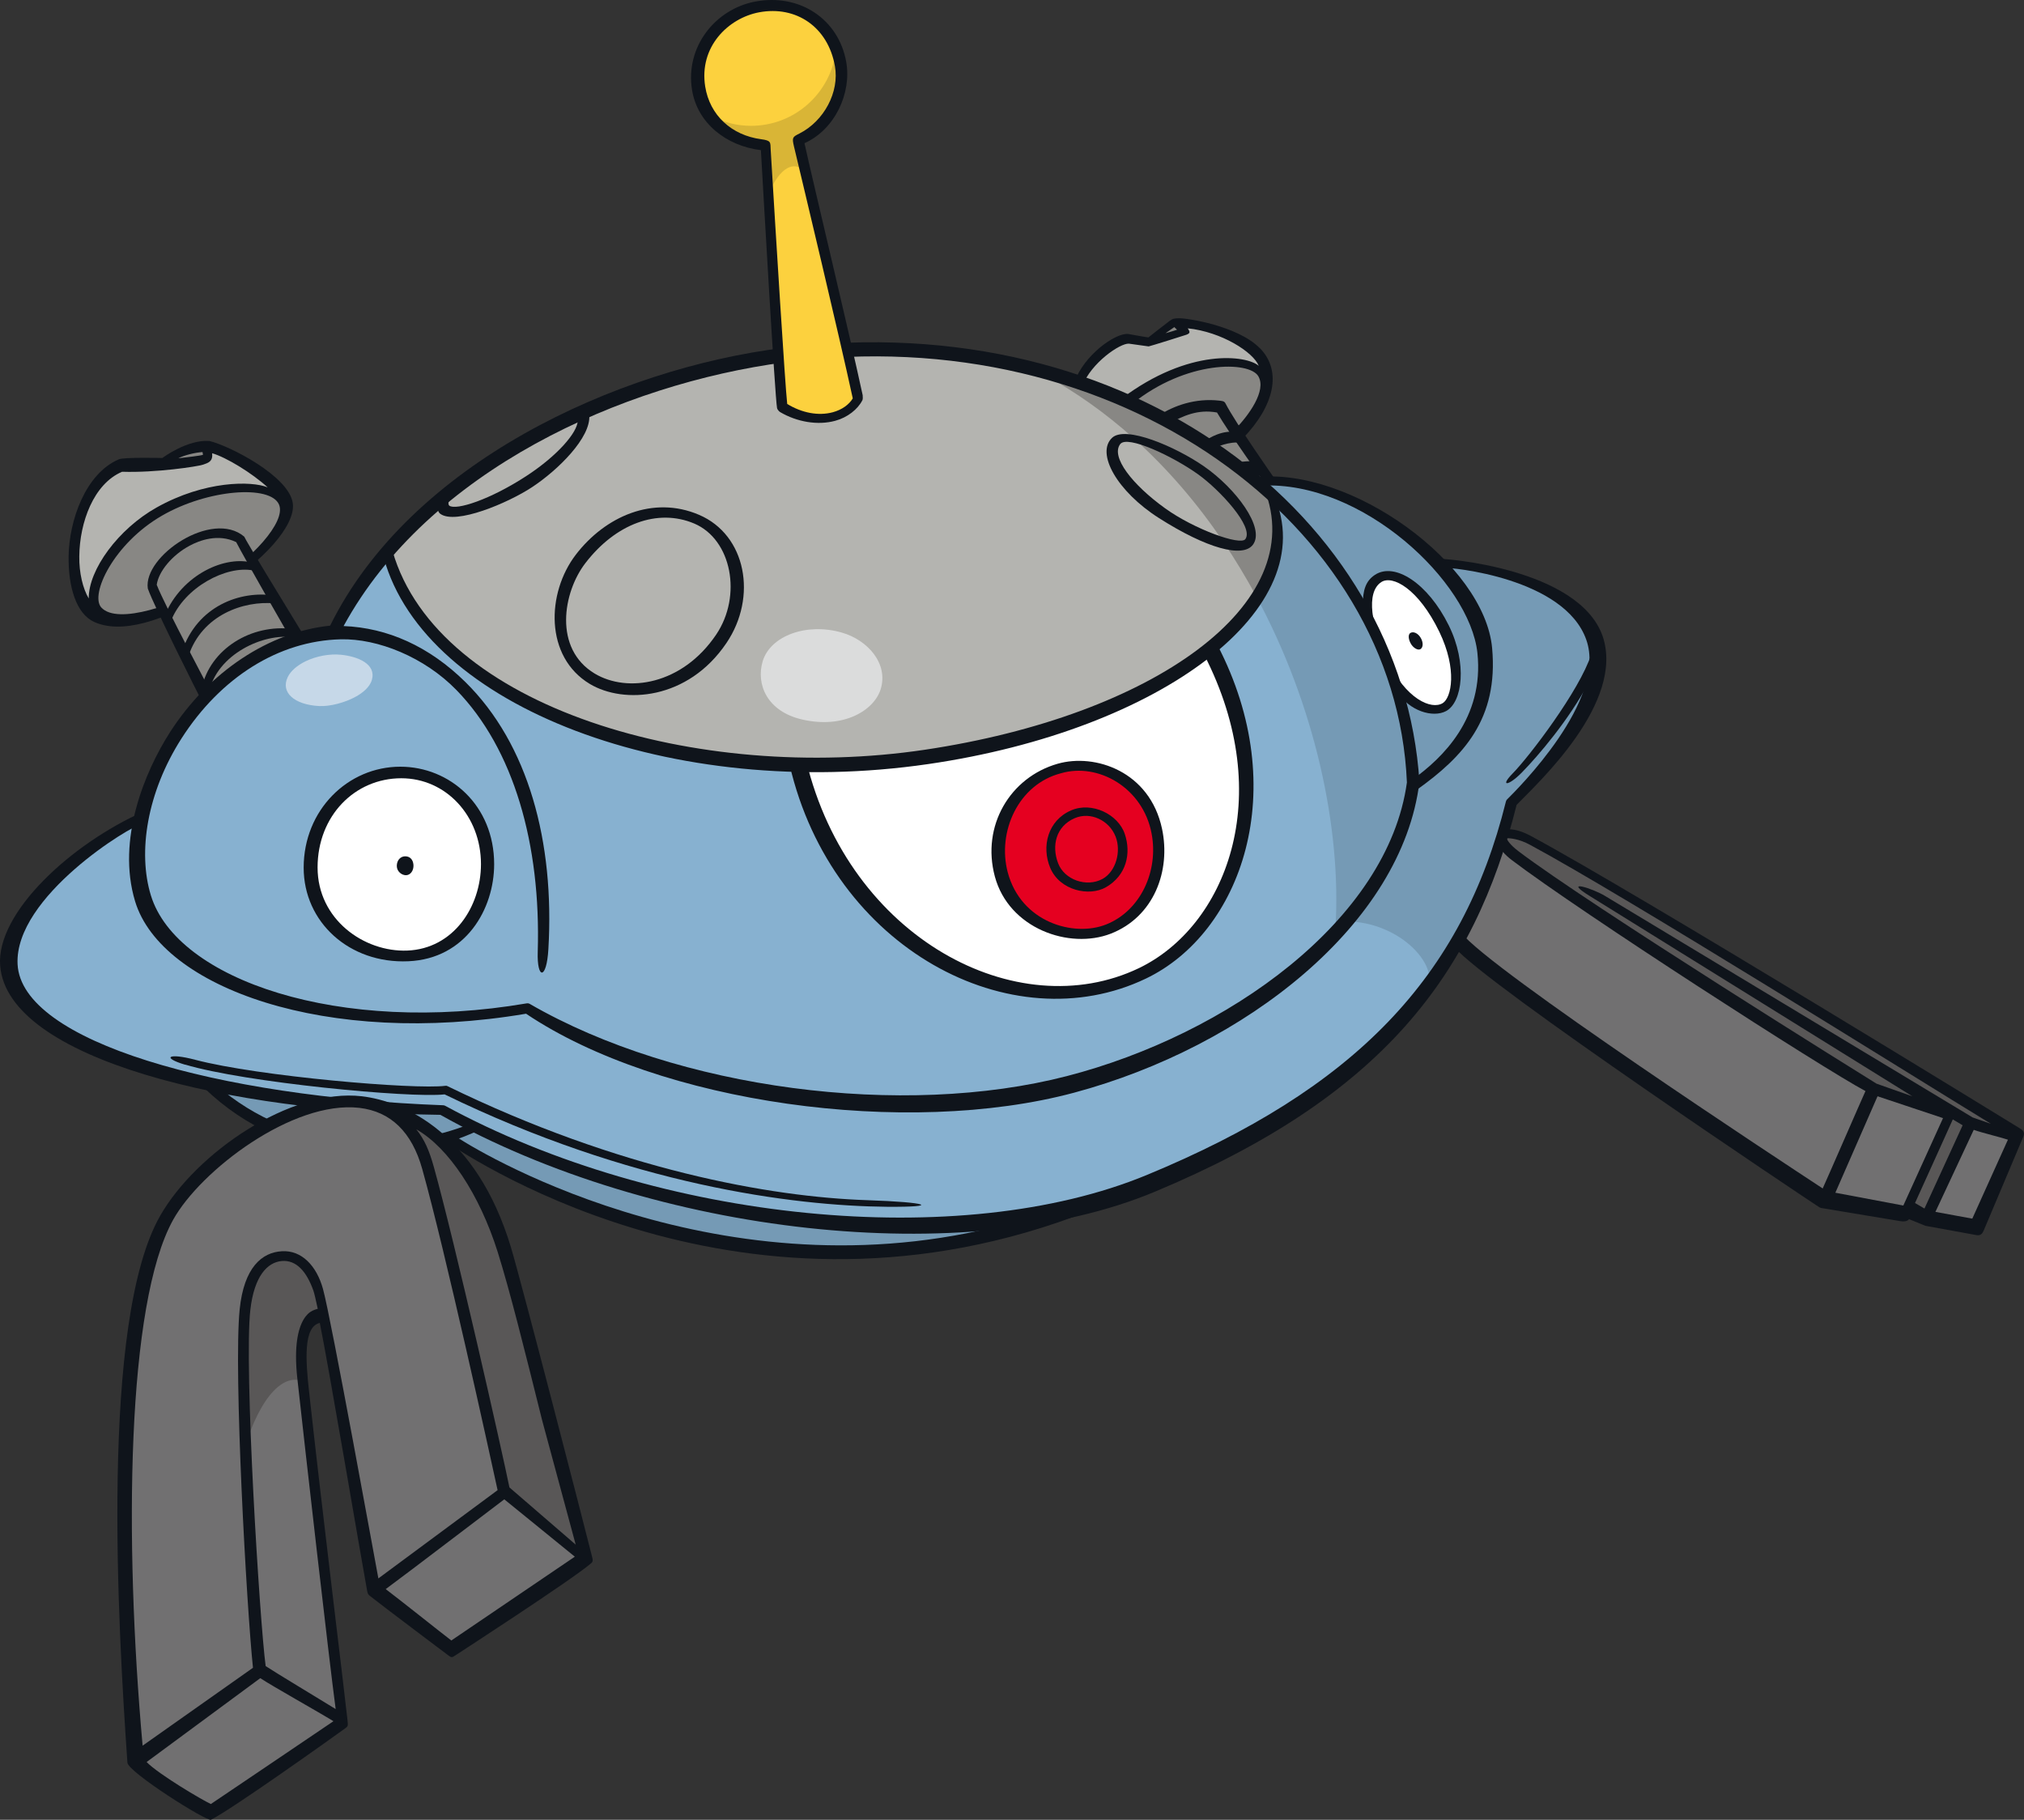 <?xml version="1.0" encoding="UTF-8"?>
<!-- Created with Inkscape (http://www.inkscape.org/) -->
<svg version="1.1" viewBox="0 0 362 325.47" xmlns="http://www.w3.org/2000/svg">
 <rect x="0" y="0" width="362" height="325.47" fill="#333333" stroke="none"/>
 <g transform="translate(35.552 2.374)">
  <path d="m189.13 83.706c21.899-0.822 39.902 20.362 40.536 29.715 0.985 14.471-7.112 20.35-12.252 24.035-0.233-13.25-10.257-40.629-28.283-53.75" fill="#759ab5"/>
  <path d="m249.6 111.74c-3.709-10.457-22.815-13.332-27.967-13.672 12.123 13.731 11.255 28.871-4.471 39.914-3.041 23.636-28.718 44.96-61.789 53.316-30.983 7.828-68.315 3.497-96.399-13.367-50.546 6.924-74.969-10.891-68.596-34.105-3.297 0.409-26.828 15.445-24.293 27.673 2.934 14.212 40.36 24.235 77.575 24.634 37.273 20.268 91.422 27.579 126.27 13.179 33.999-14.059 56.145-33.776 64.641-68.103 2.335-2.325 18.695-18.73 15.034-29.469" fill="#87b1d0"/>
  <path d="m149.81 215.35c-42.12 5.387-70.474-3.194-100.81-16.371-1.208 0.905-3.826 1.9-4.436 1.973 19.212 12.593 60.24 30.185 105.25 14.4" fill="#759ab5"/>
  <path d="m49.197 199.58c-11.947 4.33-30.044 7.218-47.448-7.922 10.222 2.066 40.97 4.811 41.921 4.471 2.335 2.252 5.528 3.45 5.528 3.45" fill="#759ab5"/>
  <path d="m238.66 148.13c-2.781-1.583-4.964-1.69-5.809-0.1-0.858 1.583 66.613 44.326 66.613 44.326l25.667 8.145s-68.397-42.097-86.47-52.377" fill="#595757"/>
  <g fill="#717071">
   <path d="m235.45 150.46c-1.926-1.467-2.665-2.828-2.359-3.415 0 0-5.469 16.923-8.145 18.801 2.475 3.802 65.439 46.369 65.439 46.369l9.319-20.033s-51.157-31.769-64.254-41.721"/>
   <path d="m299.7 192.19-9.306 20.022 14.799 2.571 8.027-17.85z"/>
   <path d="m316.74 198.17-7.663 16.712 8.614 1.643 7.006-15.562z"/>
  </g>
  <path d="m313.29 196.43-7.534 16.771 3.297 1.68 7.734-16.724z" fill="#595757"/>
  <path d="m191.67 83.643s-7.03-9.999-8.919-13.379c-3.65-0.822-7.84 0.539-10.68 2.429 0 0 17.686 11.02 17.862 11.477 1.454-0.266 1.737-0.529 1.737-0.529" fill="#888784"/>
  <path d="m209.09 107.55c-0.233-3.027 0.363-5.469 1.936-6.502 2.628-1.727 7.358 0.951 11.407 8.825 3.626 7.065 2.465 13.015 0.492 14.224-2.126 1.278-5.269 0.2-8.062-2.874-0.516-1.783-4.565-11.231-5.774-13.672" fill="#fff"/>
  <path d="m191.2 85.617c3.943 10.633-0.961 19.975-10.433 27.544 10.246 20.667 7.053 49.115-12.264 58.374-23.331 11.172-52.025-2.452-61.003-37.684-34.844-0.915-66.93-15.28-73.525-37.05-3.885 4.366-7.264 9.13-9.952 14.318l1.337 0.023c-25.209 0.915-41.369 31.546-34.832 47.237 6.924 16.618 32.462 25.655 68.256 19.528 25.866 14.952 66.284 21.16 96.68 12.992 29.962-8.051 58.187-29.293 61.461-53.281-0.938-21.101-10.762-38.858-25.725-52.002" fill="#87b1d0"/>
  <path d="m107.18 134.12c8.908 34.973 39.456 48.293 61.731 37.613 19.317-9.26 22.521-37.696 12.264-58.363-12.369 9.882-32.497 16.712-50.793 19.376-7.476 1.091-15.761 1.573-23.202 1.374" fill="#fff"/>
  <g fill="#b4b4b0">
   <path d="m107.5 133.85c-0.067-0.299-0.166-0.609-0.233-0.915 0.067 0.299 0.166 0.609 0.233 0.915 7.441 0.2 14.998-0.233 22.463-1.304 18.308-2.665 38.435-9.506 50.793-19.388-0.1-0.233-0.2-0.459-0.333-0.682 0.133 0.233 0.233 0.459 0.333 0.682 9.471-7.57 14.388-16.923 10.445-27.544-21.665-19.035-54.079-28.389-85.837-24.176-23.108 3.074-52.999 14.693-71.389 35.36 6.596 21.77 38.681 36.135 73.525 37.05"/>
   <path d="m43.828 87.192c-1.351 4.659 7.851 1.105 15.327-3.802 6.22-4.084 10.903-9.565 9.072-11.149-7.487 2.359-23.624 13.567-24.399 14.952"/>
   <path d="m88.695 90.38c-8.332-3.556-16.184 2.206-20.233 7.476-5.281 6.901-4.565 16.829 2.335 20.96 6.737 4.049 16.512 1.56 22.427-7.229 3.802-5.633 3.978-17.58-4.53-21.207"/>
   <path d="m164.14 76.549c2.089-2.758 12.323 3.217 15.386 5.469 3.18 2.335 10.562 9.436 8.332 12.522-1.431 1.973-11.114-2.159-15.491-5.305-4.354-3.134-10.727-9.4-8.227-12.686"/>
  </g>
  <path d="m158.46 142.74c2.265-0.012 6.49 1.454 6.807 6.642 0.233 3.849-2.452 6.866-6.208 6.948-3.438 0.067-6.619-2.325-6.619-6.784 0-3.92 2.851-6.783 6.02-6.807" fill="#ed192e"/>
  <path d="m157.42 134.59c6.995-0.1 14.06 6.208 14.06 14.505 0 9.236-6.208 15.433-13.074 15.492-10.304 0.067-15.045-7.276-15.045-14.717 0-9.459 7.323-15.186 14.06-15.28" fill="#e50020"/>
  <path d="m36.228 135.98c8.25 0 15.081 6.889 15.081 16.184 0 7.499-5.645 15.973-13.978 16.301-9.682 0.386-16.923-7.03-16.923-15.691 0-10.187 7.053-16.794 15.82-16.794" fill="#fff"/>
  <path d="m191.2 85.617c2.512 6.748 1.431 12.991-2.112 18.578 10.551 19.54 15.304 41.557 14.212 59.372 7.37-7.84 12.358-16.688 13.626-25.948-0.938-21.101-10.762-38.858-25.725-52.002" fill="#759ab5"/>
  <path d="m179.53 82.014c3.18 2.335 10.562 9.447 8.332 12.522-0.562 0.775-2.395 0.609-4.659-0.067 2.126 3.157 4.084 6.408 5.891 9.729 3.533-5.586 4.612-11.83 2.099-18.578-11.09-9.753-25.009-16.947-40.207-21.089 5.88 3.18 11.267 7.042 16.161 11.431 3.92 0.682 10.105 4.389 12.381 6.056" fill="#888784"/>
  <path d="m187.86 94.536c2.229-3.074-5.14-10.187-8.332-12.522-2.265-1.667-8.461-5.375-12.37-6.056 6.114 5.469 11.466 11.748 16.043 18.508 2.265 0.682 4.096 0.845 4.659 0.067" fill="#888784"/>
  <path d="m249.72 111.74c-3.709-10.457-22.932-13.332-28.084-13.672 12.123 13.731 11.501 28.46-4.225 39.386-0.961 7.464-5.023 16.512-12.182 24.974 9.635 0 17.51 8.286 14.142 13.109 5.715-8.356 12.393-22.991 15.198-34.328 2.335-2.325 18.813-18.73 15.151-29.469" fill="#759ab5"/>
  <path d="m185.78 75.216c2.804-2.172 6.466-7.429 4.425-10.738-2.359-3.826-14.353-2.818-24.411 4.859 2.265 0.609 5.88 2.711 6.15 3.167 3.884-2.349 10.222-2.711 10.762-2.265 1.091 1.444 3.074 4.976 3.074 4.976" fill="#888784"/>
  <path d="m190.48 63.642c-3.438-7.229-11.313-8.52-15.48-8.156 0.482 0.492 0.609 0.692 1.221 1.304-0.363 0.233-3.673 1.231-6.255 1.959-0.775-0.067-2.325-0.333-3.544-0.482-1.973-0.133-7.851 3.509-9.565 7.968 1.161 0.482 8.661 2.289 8.931 3.097 5.704-4.248 15.374-9.401 24.692-5.692" fill="#b4b4b0"/>
  <path d="m174.79 55.139-4.941 3.615 6.244-1.866z" fill="#888784"/>
  <path d="m174.97 56.601c-0.469 0.166-1.161 0.376-2.066 0.622l1.573-1.091m15.245 3.72c-3.943-3.967-13.038-5.352-14.423-5.305-0.845 0.024-1.068 0.033-1.7 0.506-0.635 0.459-3.756 2.921-3.756 2.921-0.798-0.1-3.65-0.622-3.65-0.622-2.345-0.166-7.863 3.814-9.576 8.591-0.166 0.432 1.268 1.105 1.431 0.669 1.573-4.084 6.713-7.617 8.309-7.523 0.012 0.012 3.533 0.492 3.533 0.492 0.1 0.012 6.607-2.019 6.795-2.103 0.762-0.299 0.529-0.586 0.2-1.128 6.044 0.622 11.736 4.26 12.698 6.713-2.112-1.89-12.464-3.297-24.61 5.903-0.376 0.266 1.607 1.184 1.959 0.892 9.682-7.816 20.937-7.699 22.568-4.952 1.537 2.605-1.796 7.077-4.084 9.436-0.333 0.333 1.008 2.006 1.327 1.677 5.563-5.727 7.124-12.029 2.994-16.172" fill="#0f141b"/>
  <path d="m-6.269 106.89c-5.035 1.727-9.905 2.299-11.806-0.067-3.439-4.295 3.65-12.78 11.032-17.651 7.593-5.035 20.714-5.152 22.31-1.351 1.031 2.465-1.806 6.431-5.587 9.87-1.091-1.091-1.56-1.876-2.804-4.049-5.152-1.727-11.536 1.244-15.28 7.323 0 2.804 1.407 4.366 2.136 5.939" fill="#888784"/>
  <path d="m2.039 77.414c0.166 2.804-2.498 3.157-4.46 3.273-1.959 0.133-10.105-0.409-11.372 0.133-9.189 3.92-11.137 21.688-5.211 25.431 1.244-15.902 21.817-24.622 33.353-20.256-1.843-2.571-8.098-6.865-12.311-8.579" fill="#b4b4b0"/>
  <path d="m1.581 77.842c-3.568-0.386-5.187 1.407-6.913 2.136l6.748-0.333z" fill="#888784"/>
  <g fill="#0f141b">
   <path d="m2.701 101.8c-6.713 4.025-17.228 7.64-20.127 4.483-2.103-2.276 2.172-11.431 10.844-16.43 8.192-4.741 19.423-5.563 20.937-1.973 1.304 3.111-5.035 9.94-11.654 13.919m-24.07-4.694c0.067-6.068 2.558-12.933 7.652-15.104 6.044 0.2 13.496-0.938 14.482-1.268 0.975-0.333 1.773-0.576 1.63-2.043 2.488 0.715 7.123 3.533 9.929 6.103-2.874-1.184-11.278-1.221-19.869 3.603-6.83 3.826-12.182 11.102-12.135 16.266-1.045-1.75-1.736-4.577-1.69-7.558m22.122-18.156v0.024c-0.459 0.166-2.898 0.432-4.401 0.622 0.975-0.552 3.111-1.055 4.319-1.114m16.149 9.166c-0.645-4.859-11.348-10.304-14.916-11.149-3.92-0.299-8.344 2.981-8.403 3.041 0 0-6.877-0.166-7.781 0.233-6.009 2.558-8.908 10.961-9.001 17.357-0.067 5.481 1.361 10.257 4.554 11.724 4.706 2.149 12.041 0.2 22.052-5.798 8.203-4.918 14.012-11.478 13.496-15.409"/>
   <path d="m192.27 86.186c-0.233-0.552-1.876-1.597-1.713-1.161 8.286 20.702-19.951 40.618-60.71 46.697-40.454 6.032-87.092-7.429-95.19-35.525-0.023-0.1-0.067-0.2-0.133-0.266-0.386 0.386-0.975 1.068-1.431 1.467 7.347 26.687 51.744 43.528 97.361 36.886 41.745-6.079 70.791-27.92 61.825-48.106"/>
   <path d="m188.95 82.979c-0.459 0.033 0.715 1.527 1.128 1.504 17.991-0.915 37.25 17.181 38.611 29.926 1.231 11.677-6.314 18.848-11.548 22.592l0.729 1.866c8.309-5.927 14.6-12.651 13.45-25.326-1.351-15.034-25.232-32.485-42.367-30.56"/>
   <path d="m221.07 97.538c-0.459 0.033 0.785 1.667 1.244 1.63 1.737-0.133 21.982 1.853 25.854 12.898 3.779 10.762-12.358 26.734-14.188 28.554-0.1 0.1-0.166 0.233-0.2 0.386-7.781 31.405-26.993 51.38-64.242 66.777-33.259 13.755-87.198 8.427-125.46-12.381-0.133-0.067-0.266-0.1-0.389-0.1-40.278-1.504-75.427-11.337-76.096-25.232-0.586-12.1 20.374-24.845 22.275-25.091 0.456-0.033 0.739-2.405 0.333-2.229-13.05 5.762-26.453 18.144-25.725 27.567 1.278 16.783 41.334 26.253 78.736 26.699 38.376 21.559 94.145 27.779 127.73 13.778 40.63-16.959 57.154-38.776 64.759-69.219 3.802-3.92 19.446-18.296 15.374-30.208-4.284-12.076-28.319-13.966-29.985-13.825"/>
   <path d="m249.05 114.65c-2.089 6.502-11.126 18.332-14.048 21.301-2.372 2.418-0.775 2.289 1.607-0.133 3.017-3.074 8.438-9.436 11.959-16.066 2.196-4.143 2.029-9.929 0.482-5.117"/>
   <path d="m-2.436 188.03c10.644 3.204 40.254 6.02 46.404 5.328 33.178 16.149 62.177 19.951 79.159 20.104 9.623 0.067 7.417-0.822-3.626-1.184-17.264-0.576-44.291-5.399-75.075-20.42-0.1-0.033-0.2-0.067-0.333-0.033-5.375 0.705-33.389-1.667-44.749-4.659-4.788-1.268-6.079-0.399-1.796 0.882"/>
   <path d="m43.991 201.69c5.61 3.697 56.344 37.426 118.27 11.29 0.436-0.166-11.337 1.736-15.304 2.888-51.239 14.811-95.577-11.431-100.72-14.811-0.376-0.266-2.641 0.376-2.252 0.632"/>
   <path d="m1.115 192.35c14.564 13.942 34.539 14.236 49.091 7.37 0.409-0.2-2.465-0.775-2.898-0.609-11.912 4.307-29.891 5.035-44.244-7.464-0.353-0.299-2.276 0.389-1.949 0.705"/>
   <path d="m317.2 215.58c-0.835-0.166-4.647-0.832-6.596-1.208l6.854-14.67c1.583 0.562 5.047 1.384 6.114 1.76-0.645 1.421-5.903 13.074-6.373 14.118m-8.555-1.806-1.69-0.985c1.936-4.237 6.642-14.693 6.76-14.952 0.133 0.067 1.727 1.031 1.76 1.045-0.506 1.078-5.422 11.841-6.83 14.893m-3.779-0.539-12.158-2.289 7.546-17.252 11.712 3.908c-0.858 1.88-5.786 12.757-7.1 15.632m-68.913-63.432c-1.351-1.021-1.903-1.853-2.043-2.252 0.516-0.033 2.159 0.067 4.213 1.184 17.287 9.318 67.763 40.958 82.41 49.889l-3.32-1.161v-0.011s-64.254-38.705-65.674-39.574c-2.289-1.397-7.828-3.111-2.651 0.067 8.051 4.999 43.587 27.051 57.6 35.759l-6.42-2.265c-2.242-1.384-51.427-31.98-64.113-41.627m89.674 49.572c-0.682-0.422-68.526-42.108-87.409-52.26-5.809-3.12-8.38 0.529-3.392 4.319 12.205 9.271 55.84 37.391 63.268 41.322-0.552 1.184-6.936 15.879-7.652 17.416-7.194-4.73-59.489-39.081-64.677-45.747-0.266-0.363-1.457 2.276-1.161 2.628 5.633 6.713 62.729 44.855 65.217 46.474 0.024 0.024 0.033 0.024 0.067 0.033 0.067 0.033 0.133 0.067 0.233 0.1l14.2 2.359c1.068 0.166 1.444-0.166 1.55-0.363 0 0 2.921 1.198 2.934 1.198l9.084 1.653c0.808 0.166 1.114-0.266 1.337-0.775l7.077-16.771c0.422-0.938-0.233-1.314-0.669-1.583"/>
  </g>
  <g fill="#717071">
   <path d="m11.137 296.66-22.65 16.29 13.473 8.86 23.46-16.278z"/>
   <path d="m54.669 264.73-23.061 16.911 13.731 10.293 23.132-15.773z"/>
   <path d="m54.555 264.21c-0.832-6.947-9.8-43.493-13.79-57.741-6.866-24.516-38.517-4.741-46.099 8.954-8.403 15.186-8.943 58.351-5.328 97.232l21.336-16.301s-5.211-61.895-1.304-69.711c2.758-5.516 8.25-6.513 11.724 1.304 4.131 15.421 8.884 49.056 10.422 52.988 0 0 23.061-16.536 23.037-16.724"/>
  </g>
  <path d="m68.142 274.73c-6.255-24.094-10.269-42.93-13.755-53.985-4.906-15.562-13.731-23.413-21.699-25.49 2.029 0.576 4.389 2.818 6.138 6.079 5.645 13.684 11.114 41.639 15.421 62.318 2.818 3.697 13.895 11.079 13.895 11.079" fill="#595757"/>
  <path d="m18.454 244.1c-1.008-9.201 1.514-11.935 3.802-11.689l-0.985-4.248c-2.818-7.969-10.786-8.708-12.874 3.556-1.504 8.861 0.832 61.977 2.781 64.9 1.959 1.337 14.306 8.919 14.306 8.919-0.266-0.516-4.577-39.127-7.03-61.437" fill="#717071"/>
  <path d="m18.512 244.64c-0.024-0.166-0.033-0.353-0.067-0.529-1.008-9.201 1.514-11.936 3.802-11.689l-0.985-4.249c-2.818-7.968-10.785-8.708-12.874 3.556-0.436 2.595-0.612 17.897-0.492 25.702 3.368-11.091 7.628-13.954 10.609-12.792" fill="#595757"/>
  <g fill="#0f141b">
   <path d="m45.171 291.03c-1.82-1.384-9.142-7.229-11.736-9.189 4.131-3.027 20.327-15.421 21.207-16.055 0.868 0.715 11.173 9.06 12.616 10.257-1.537 1.055-19.165 12.992-22.087 14.987m-22.955-62.869c-1.138-4.143-3.826-6.971-7.358-6.748-3.544 0.2-6.784 2.874-7.546 10.422-1.114 11.114 1.244 53.257 2.382 64.078l-19.74 13.93c-3.31-36.886-2.864-79.018 5.446-94.028 4.894-8.837 21.406-21.43 33.33-20.045 5.61 0.659 9.389 4.331 11.231 10.915 4.19 14.975 11.959 50.464 13.485 57.459l-21.324 15.785c-0.399-2.029-8.438-46.486-9.905-51.767m-2.721 4.483c-1.021 1.021-2.099 3.17-2.099 7.628 0 1.138 0.067 2.442 0.233 3.92 1.384 12.628 5.633 49.96 6.854 59.102-3.227-1.996-10.668-6.455-12.522-7.687-1.068-7.981-3.908-53.645-2.735-63.749 0.692-5.973 3.017-8.461 5.61-8.696 2.595-0.233 4.448 1.876 5.657 5.281 0.166 0.456 0.432 1.62 0.785 3.264-0.645 0.166-1.268 0.422-1.783 0.938m-17.334 87.632c-1.643-0.762-9.389-5.34-11.489-7.511 1.607-1.174 17.522-12.945 20.327-14.998 2.418 1.583 10.21 5.927 13.086 7.699-4.331 2.944-21.148 14.294-21.923 14.811m51.298-98.734c2.182 6.948 4.73 17.181 7.957 30.126l5.997 22.216-11.853-10.234c-1.351-6.643-9.741-43.799-13.531-57.354-0.798-2.841-1.62-4.811-3.12-6.689 5.762 3.273 11.29 11.607 14.552 21.934m16.665 55.734c0.363-0.333 0.409-0.516 0.2-1.291-1.607-6.396-12.558-48.822-14.506-55.311-6.161-20.421-19.13-26.101-26.664-26.981-12.757-1.49-29.645 10.163-36.041 21.336-10.809 18.848-7.558 73.537-5.88 97.854 0.133 1.68 14.177 10.574 14.952 10.199 3.661-1.82 21.042-14.201 24.058-16.383 0.446-0.333 0.459-0.446 0.363-1.361-0.645-5.927-4.436-36.581-6.889-58.879-0.599-5.457-1.058-11.548 1.926-12.229 1.573 7.675 7.464 42.495 8.45 47.824 0.1 0.506 0.133 0.692 0.492 0.985 2.242 1.783 14.083 10.68 14.083 10.68 0.492 0.376 0.659 0.363 1.128 0.033 0 0 21.101-13.684 24.317-16.489"/>
   <path d="m171.61 71.999c-0.386 0.266 1.63 1.514 2.029 1.304 2.335-1.208 4.929-2.545 8.473-1.9 2.136 3.65 8.579 12.675 8.86 13.074 0.266 0.376 1.806-0.715 1.55-1.091-0.067-0.1-7.089-10.093-8.908-13.637-0.2-0.409-0.645-0.409-1.091-0.469-4.248-0.482-8.156 0.878-10.914 2.721"/>
   <path d="m179.72 76.686c-0.363 0.299 1.021 1.504 1.431 1.304 0.762-0.386 3.194-1.49 5.258-1.161 0.459 0.067-0.266-1.853-0.739-1.926-2.488-0.399-4.882 0.915-5.95 1.783"/>
   <path d="m189.68 79.99c0.067 0.024 0.2 0.012 0.266 0.033-0.1-0.033-0.2-0.033-0.266-0.033m-4.119 0.539c-0.446 0.133-0.024 1.583 0.422 1.467 1.045-0.266 3.532 0.715 4.741 1.068 0.133 0.067-0.928-2.818-1.045-2.818-1.337-0.266-3.638-0.1-4.119 0.266"/>
  </g>
  <path d="m17.595 112.2s-9.929-17.287-10.293-18.261c-6.501-3.439-15.21 3.31-15.691 8.332 1.105 3.194 10.046 19.986 10.046 19.986 1.008-3.064 12.534-9.776 15.937-10.058" fill="#888784"/>
  <g fill="#0f141b">
   <path d="m-9.118 102.88c1.114 3.217 9.189 19.247 9.565 19.939 0.2 0.409 2.019-0.832 1.95-0.961-0.067-0.166-8.591-16.137-9.917-19.646 0.333-2.382 2.744-5.304 5.88-6.983 1.736-0.938 5.093-2.219 8.332-0.645 1.258 2.475 8.626 15.327 10.187 18.026 0.233 0.399 2.359-0.576 2.112-0.975-4.072-6.689-10.539-17.228-10.856-18.026-5.762-4.894-18.097 3.485-17.252 9.271"/>
   <path d="m0.532 120.73c-0.1 0.446 1.161 1.314 1.258 0.855 1.374-6.947 9.87-10.809 15.186-9.952 0.459 0.067 0.339-1.431-0.133-1.504-7.441-0.985-14.834 3.591-16.325 10.598"/>
   <path d="m-2.999 114.16c-0.133 0.436 1.031 1.174 1.174 0.739 2.429-7.264 9.811-9.893 15.456-9.353 0.456 0.033 0.333-1.337-0.133-1.407-6.044-0.928-13.766 1.83-16.501 10.022"/>
   <path d="m-6.114 107.77c-0.067 0.166 1.091 1.045 1.161 0.868 2.382-6.009 9.917-9.917 14.658-8.99 0.459 0.1 0.586-1.184 0.133-1.314-4.941-1.514-12.874 1.973-15.961 9.436"/>
   <path d="m21.248 152.78c0-9.248 6.666-15.961 14.975-15.961 7.992 0 14.248 6.737 14.248 15.351 0 7.652-4.929 15.139-13.179 15.468-7.722 0.299-16.043-5.563-16.043-14.858m-2.488 0.033c0 9.741 8.18 17.205 18.719 16.735 10.293-0.446 15.35-9.365 15.35-17.357 0-10.551-7.945-17.44-16.782-17.44-9.389 0-17.287 7.746-17.287 18.062"/>
   <path d="m212.59 115.71c-2.841-6.009-3.932-12.123-1.091-13.978 1.973-1.291 6.619 1.128 10.375 8.884 3.273 6.795 2.149 11.807 0.622 12.757-2.019 1.268-6.619-0.705-9.905-7.663m-2.219-15.28c-1.68 1.105-2.182 2.771-2.182 5.399 1.128 3.074 2.851 6.596 4.401 9.882 1.058 2.242 1.081 3.626 1.713 5.563 2.182 3.544 6.431 4.777 8.778 3.532 2.921-1.56 3.849-8.508 0.482-15.327-3.732-7.558-9.67-11.349-13.191-9.049"/>
   <path d="m179.78 114.65c13.238 25.725 3.697 48.774-11.642 56.133-21.758 10.421-51.814-5.316-59.501-37.086-0.133-0.446-3.064 0.299-2.957 0.739 7.628 32.896 39.703 49.713 63.714 38.212 17.052-8.168 26.253-33.741 12.804-59.642-0.2-0.409-2.628 1.231-2.418 1.643"/>
   <path d="m67.777 72.88c-0.033 2.076-3.615 6.232-9.084 9.811-6.584 4.319-12.686 6.255-13.884 5.375-0.233-0.166-0.233-0.892 0.2-1.281 0.353-0.299-2.335 0.882-2.325 1.208 0.024 0.822 0.133 1.231 0.506 1.527 2.744 2.019 12.076-1.913 16.383-4.741 4.741-3.12 10.562-8.908 10.269-12.863-0.067-0.928-2.066 0.682-2.076 0.961"/>
   <path d="m70.821 118.1c-7.429-4.46-5.668-14.564-1.69-19.74 5.399-7.042 12.933-9.882 19.505-7.089 6.666 2.851 8.591 12.886 3.908 19.846-6.079 9.013-15.89 10.48-21.723 6.983m-3.38-21.277c-5.269 6.866-5.586 18.273 2.488 23.12 6.103 3.661 17.557 2.888 24.446-7.311 5.575-8.239 3.544-19.329-4.906-22.932-8.239-3.521-16.782 0.299-22.028 7.123"/>
   <path d="m178.77 82.487c3.802 2.735 9.999 9.377 8.415 11.56-0.882 1.221-9.166-1.773-14.329-5.492-5.88-4.225-9.788-9.213-8.051-11.501 1.268-1.677 9.459 2.196 13.966 5.434m-15.421-6.56c-2.944 2.781 0.928 9.611 8.379 14.353 8.52 5.422 15.034 7.218 16.83 4.742 2.182-3.017-3.097-10.07-8.802-14.013-5.093-3.521-14.001-7.335-16.407-5.082"/>
   <path d="m163.97 147.23c1.068 2.711 0.033 6.267-2.289 7.57-2.888 1.607-6.866 0.166-7.981-2.771-1.208-3.144-0.386-6.619 2.944-8.063 2.864-1.244 6.208 0.409 7.323 3.264m1.653-0.446c-1.184-3.521-5.88-5.821-9.588-4.225-4.178 1.796-5.351 6.466-3.744 10.293 1.713 4.061 6.983 5.164 9.952 3.462 3.72-2.136 4.542-6.091 3.38-9.53"/>
   <path d="m144.68 153.62c-1.9-7.206 1.876-15.726 9.541-17.698 6.619-1.936 14.646 2.558 16.195 10.785 1.291 6.772-2.029 13.837-8.11 16.254-5.844 2.335-15.268-0.399-17.627-9.342m27.603-7.758c-2.182-10.269-11.959-13.543-18.648-11.642-8.544 2.429-13.684 11.126-11.255 20.162 2.498 9.319 13.309 13.109 20.737 10.234 7.734-3.017 10.762-11.255 9.166-18.754"/>
   <path d="m36.871 150.78c0.855-0.024 1.454 0.539 1.527 1.537 0.067 1.008-0.539 1.843-1.351 1.843-0.752 0-1.63-0.669-1.63-1.653 0-1.045 0.669-1.703 1.454-1.727"/>
   <path d="m216.7 110.83c-0.436 0.266-0.376 1.138 0.1 1.949 0.376 0.659 1.208 1.254 1.727 0.928 0.492-0.333 0.482-1.221 0.024-1.996-0.539-0.915-1.361-1.174-1.843-0.882"/>
   <path d="m104.78 62.438c59.806-7.934 109.36 29.105 111.3 75.133-3.415 24.669-32.133 45.113-60.827 52.518-29.234 7.558-69.547 2.405-96.047-12.909-0.166-0.1-0.363-0.133-0.562-0.1-33.365 5.715-62.576-4.178-67.212-19.318-2.359-7.699-0.715-18.39 5.492-28.084 6.96-10.856 17.334-17.451 28.471-17.71 6.607-0.166 14.952 3.18 20.679 9.06 10.245 10.515 15.139 27.579 14.552 46.826-0.166 4.976 1.583 5.082 1.903-0.482 1.128-19.141-3.568-36.639-14.822-47.742-6.49-6.408-13.966-9.729-21.805-10.034 15.198-27.826 49.796-43.305 78.877-47.166m-0.166-2.595c-29.891 3.708-66.777 20.655-81.119 49.69-10.809 1.105-21.641 8.145-28.671 19.106-4.436 6.936-9.565 19.118-6.208 30.208 4.671 15.421 34.257 26.136 69.923 20.092 23.894 16.067 68.068 22.158 98.03 14.119 30.607-8.215 58.644-30.161 61.754-55.57-3.027-47.378-51.532-85.355-113.71-77.644"/>
  </g>
  <path d="m107.03 22.64c5.375-2.206 8.461-8.321 7.57-13.332-1.304-7.358-8.168-11.607-14.541-10.292-6.361 1.304-11.443 7.03-10.304 14.212 0.961 6.079 5.715 9.788 11.642 10.21 0.299 4.941 2.698 44.925 3.074 46.955 5.821 3.791 11.76 1.89 13.391-1.351-2.512-11.689-9.823-42.179-10.832-46.404" fill="#fcd13e"/>
  <path d="m108.37 28.216c-0.645-2.711-1.128-4.706-1.337-5.575 5.375-2.219 8.462-8.321 7.57-13.332-0.166-0.858-0.386-1.667-0.669-2.429-1.008 7.476-7.406 13.25-15.163 13.25-2.465 0-4.788-0.599-6.854-1.643 2.126 2.921 5.539 4.671 9.482 4.952 0.067 1.198 0.266 4.471 0.529 8.755 2.089-4.718 4.506-5.833 6.443-3.978" fill="#d9b536"/>
  <path d="m113.4 71.357c-2.558 0.692-5.504 0.133-8.156-1.48-0.386-3.415-2.029-30.114-2.957-45.5-0.067-1.304 0.133-1.607-1.713-1.853-5.281-0.705-9.177-4.272-9.999-9.424-1.128-7.1 4.107-12.229 9.647-13.273 6.607-1.231 12.311 2.605 13.555 9.623 0.822 4.601-1.913 9.811-6.361 12.064-1.198 0.609-1.351 0.669-0.961 2.312 1.597 6.678 8.109 33.917 10.515 45.054-0.659 1.114-1.959 2.043-3.568 2.475m5.352-2.994c-2.442-11.348-8.954-38.435-10.422-45.125 5.434-2.429 8.461-8.943 7.464-14.552-1.361-7.652-8.356-12.311-16.348-10.762-7.053 1.361-12.452 8.051-11.231 15.761 0.961 6.009 6.173 10.058 12.323 10.797 0.436 7.734 2.512 44.103 2.888 46.134 0.033 0.233 0.353 0.599 0.552 0.715 3.017 1.773 6.725 2.405 9.835 1.56 2.196-0.586 4.061-2.053 4.894-3.72 0.067-0.166 0.067-0.632 0.033-0.808" fill="#0f141b"/>
  <path d="m15.902 118.74c0.516-1.081 1.667-2.099 3.217-2.851 1.926-0.928 4.284-1.361 6.29-1.161 3.064 0.299 6.361 1.667 5.551 4.495-0.386 1.361-1.736 2.359-2.794 2.957-1.983 1.114-4.694 1.82-6.607 1.727-4.518-0.233-6.948-2.465-5.657-5.164" fill="#c6d8e8"/>
  <path d="m100.86 115.89c1.361-4.53 7.816-6.947 14.142-5.128 4.612 1.314 8.403 5.551 6.947 10.163-1.184 3.744-6.596 7.1-14.024 5.387-6.255-1.431-8.309-6.267-7.065-10.422" fill="#dbdcdc"/>
 </g>
</svg>

